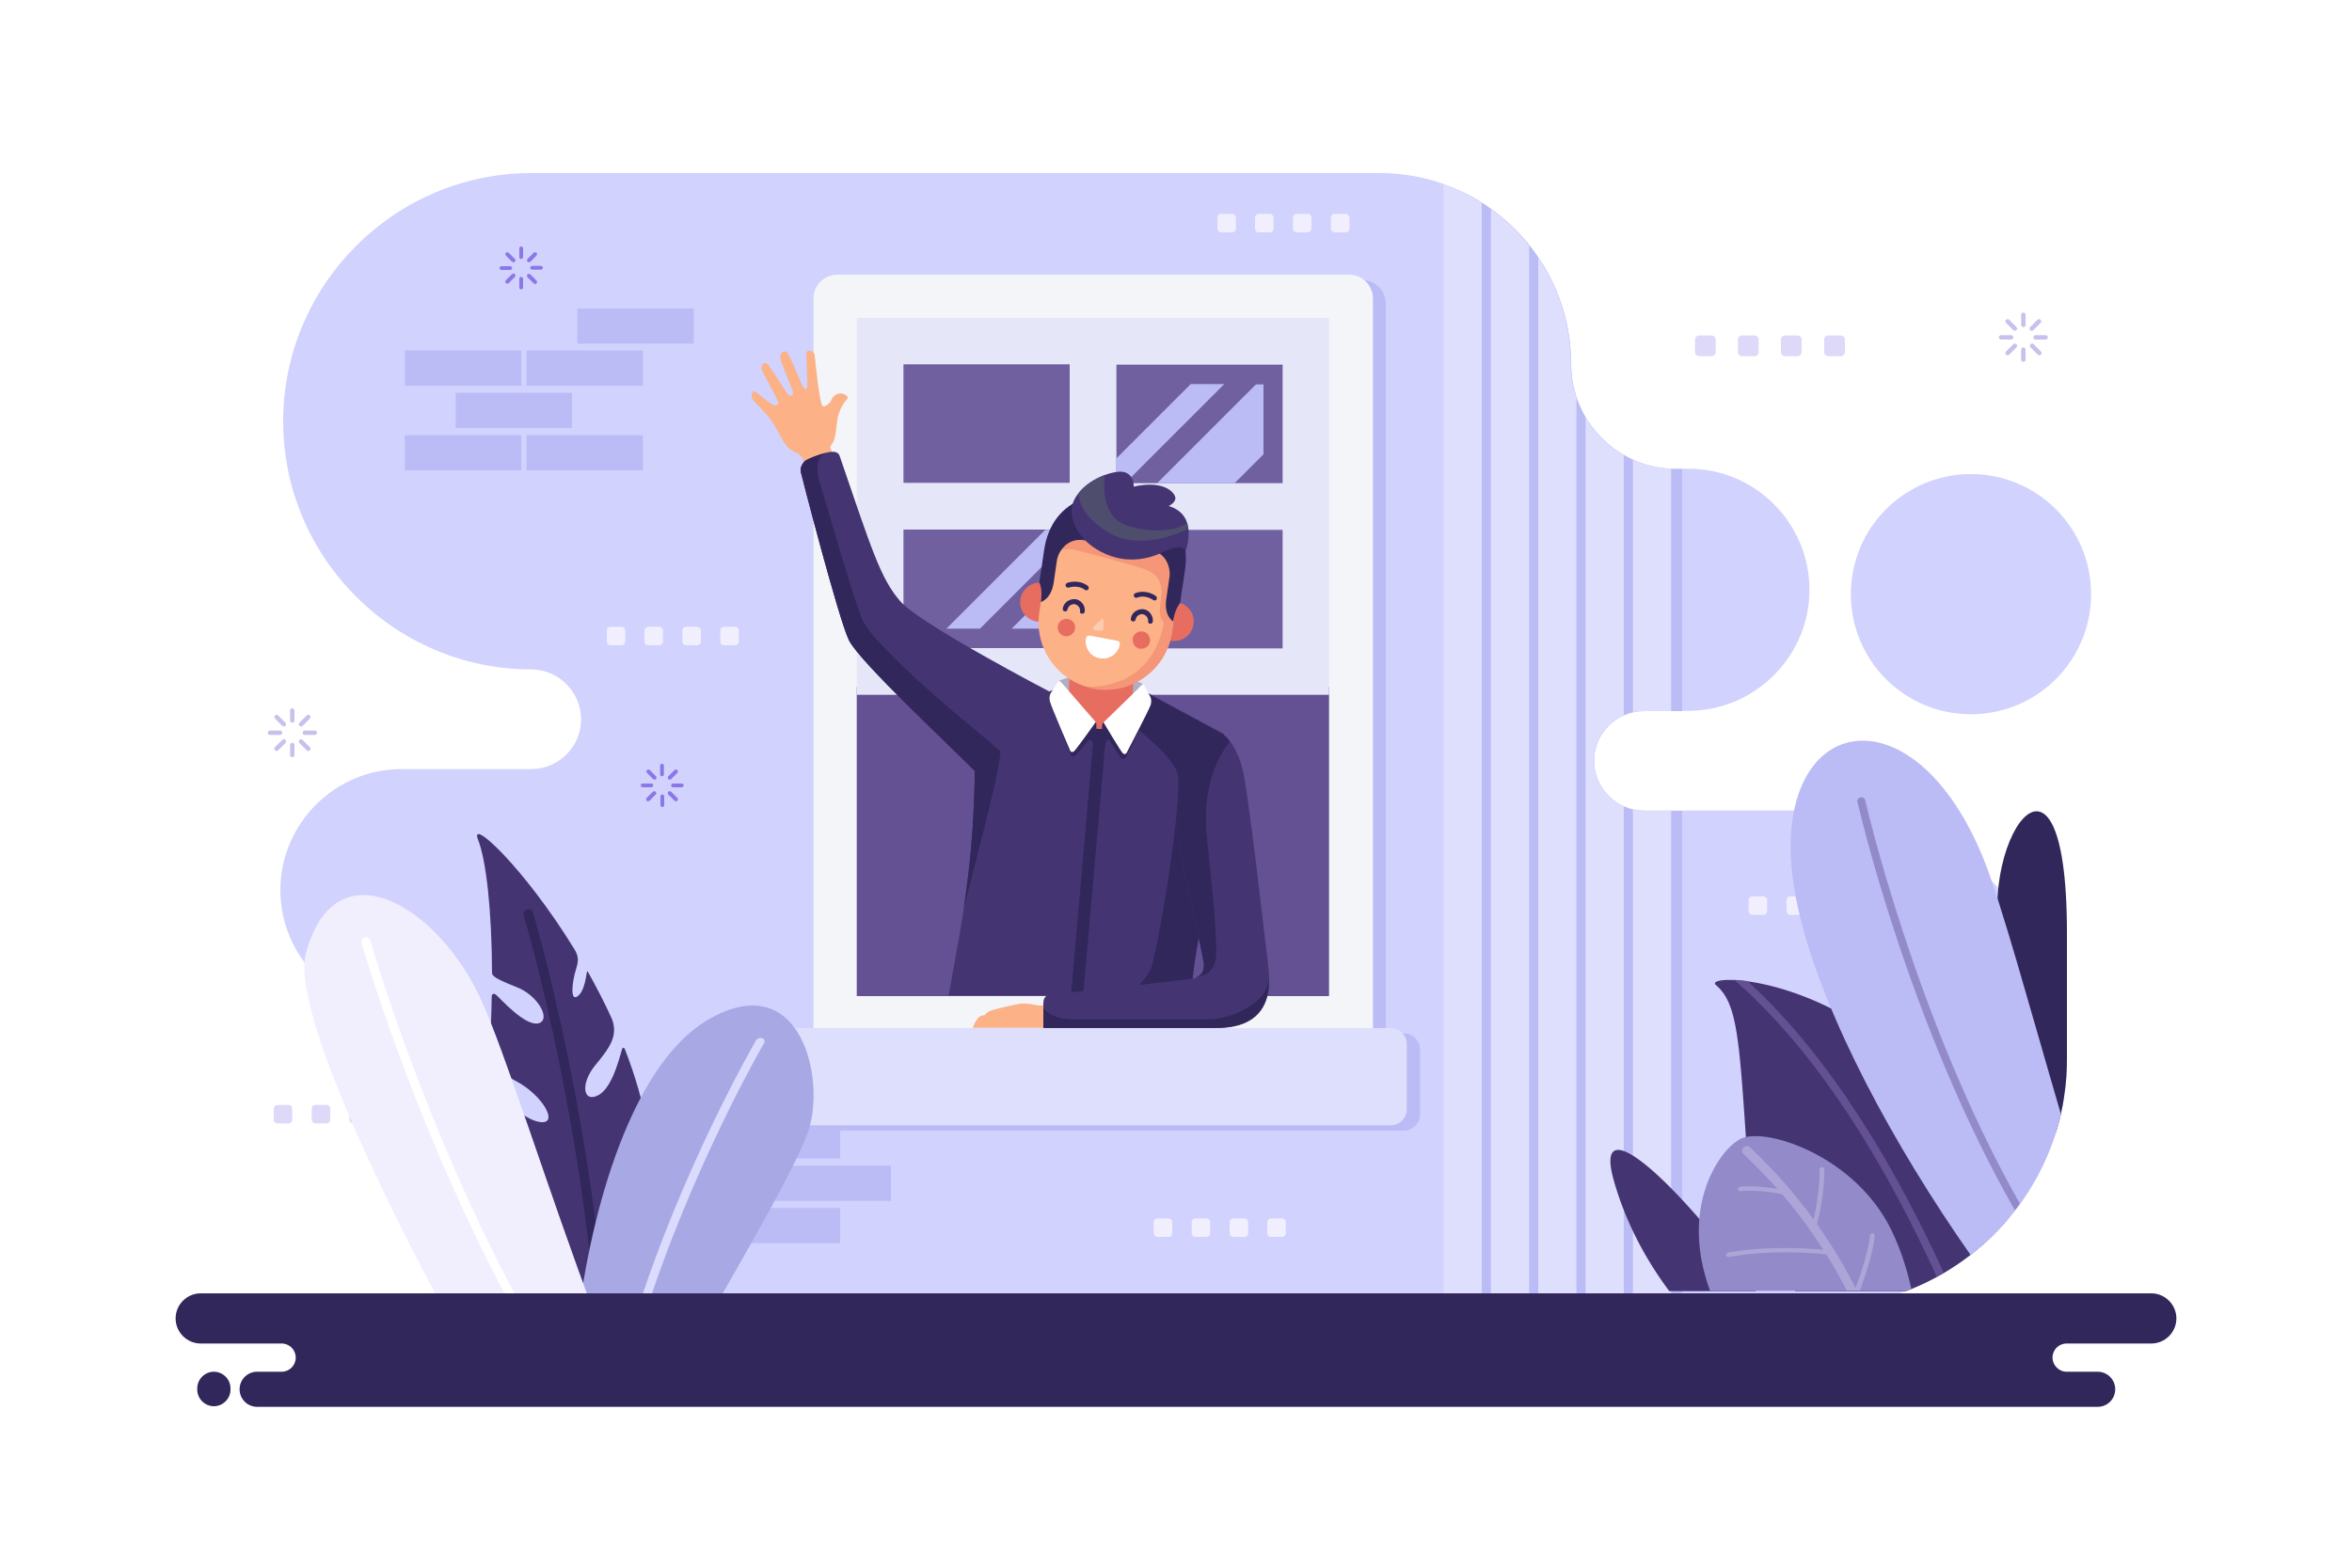 <svg xmlns="http://www.w3.org/2000/svg" viewBox="0 0 750 500"><path fill="#FFF" d="M0 0h750v500H0z"/><path fill="#8B77E6" d="M627.8 174.5c0-.4.3-.7.7-.7.4 0 .7.3.7.7v3.2c0 .4-.3.7-.7.7-.4 0-.7-.3-.7-.7v-3.2zm-4.9 2.6c-.3-.3-.3-.7 0-1 .3-.3.7-.3 1 0l2.3 2.3c.3.3.3.7 0 1-.3.3-.7.3-1 0l-2.3-2.3zm-1.6 5.3c-.4 0-.7-.3-.7-.7 0-.4.3-.7.7-.7h3.2c.4 0 .7.3.7.7 0 .4-.3.7-.7.7h-3.2zm2.6 4.8c-.3.3-.7.3-1 0-.3-.3-.3-.7 0-1l2.3-2.3c.3-.3.7-.3 1 0 .3.3.3.7 0 1l-2.3 2.3zm5.3 1.6c0 .4-.3.7-.7.7-.4 0-.7-.3-.7-.7v-3.2c0-.4.3-.7.7-.7.4 0 .7.3.7.7v3.2zm4.8-2.6c.3.3.3.7 0 1-.3.3-.7.3-1 0l-2.3-2.2c-.3-.3-.3-.7 0-1 .3-.3.7-.3 1 0l2.3 2.2zm1.6-5.2c.4 0 .7.3.7.7 0 .4-.3.7-.7.7h-3.2c-.4 0-.7-.3-.7-.7 0-.4.3-.7.7-.7h3.2zm-2.6-4.9c.3-.3.7-.3 1 0 .3.3.3.7 0 1l-2.3 2.3c-.3.3-.7.3-1 0-.3-.3-.3-.7 0-1l2.3-2.3z"/><path fill-rule="evenodd" clip-rule="evenodd" fill="#D1D2FD" d="M169.4 55.2c-43.5 0-79.1 35.6-79.1 79.2 0 43.5 35.6 79.1 79.1 79.1 8.7 0 15.9 7.2 15.9 15.9s-7.1 15.9-15.9 15.9H128c-21.2 0-38.6 17.4-38.6 38.6 0 21.2 17.4 38.6 38.6 38.6 18.4 0 33.4 15 33.4 33.4 0 33.5 27.4 60.9 60.9 60.9H580c43.5 0 79.1-35.6 79.1-79.2 0-43.5-35.6-79.1-79.1-79.1h-55.8c-8.7 0-15.9-7.2-15.9-15.9s7.2-15.9 15.9-15.9h14.2c21.2 0 38.6-17.4 38.6-38.6 0-21.2-17.3-38.6-38.5-38.6h-4.1c-18.4 0-33.4-15-33.4-33.4 0-33.5-27.4-60.9-60.9-60.9H169.4z"/><path fill-rule="evenodd" clip-rule="evenodd" fill="#D1D2FD" d="M628.5 227.8c21.1 0 38.3-17.1 38.3-38.3 0-21.1-17.1-38.3-38.3-38.3-21.1 0-38.3 17.1-38.3 38.3 0 21.2 17.1 38.3 38.3 38.3z"/><g fill-rule="evenodd" clip-rule="evenodd" fill="#BBBBF6"><path d="M184.1 98.4h37.1v11.2h-37.1zM129.1 111.8h37.1V123h-37.1zM167.9 111.8H205V123h-37.1zM145.3 125.3h37.1v11.2h-37.1zM129.1 138.8h37.1V150h-37.1zM167.9 138.8H205V150h-37.1z"/></g><path fill-rule="evenodd" clip-rule="evenodd" fill="#BBBBF6" d="M208.2 344.9h37.1v11.2h-37.1zM247 344.9h37.1v11.2H247zM192 358.3h37.1v11.2H192zM230.8 358.3h37.1v11.2h-37.1zM247 371.8h37.1V383H247zM192 385.3h37.1v11.2H192zM230.8 385.3h37.1v11.2h-37.1z"/><g fill-rule="evenodd" clip-rule="evenodd"><path fill="#BBBBF6" d="M271.1 89.3h163.2c4.2 0 7.6 3.4 7.6 7.6v232.7h5.8c2.8 0 5.1 2.3 5.1 5.1v20.8c0 2.8-2.3 5.1-5.1 5.1H257.8c-2.8 0-5.1-2.3-5.1-5.1v-20.8c0-2.8 2.3-5.1 5.1-5.1h5.8V96.9c0-4.2 3.4-7.6 7.5-7.6z"/><path fill="#F4F5F9" d="M267 87.6h163.2c4.2 0 7.6 3.4 7.6 7.6v236.3c0 4.2-3.4 7.6-7.6 7.6H267c-4.2 0-7.6-3.4-7.6-7.6V95.1c0-4.1 3.4-7.5 7.6-7.5z"/><path fill="#645193" d="M273.2 219.1h150.6v98.6H273.2z"/><path fill="#E6E6F9" d="M273.2 101.4h150.6v120.2H273.2z"/><path fill="#7060A0" d="M288.1 116.2V154h53v-37.8h-53zm0 52.7v37.8h53v-37.8h-53zm67.9 37.9h53V169h-53v37.8zm53-52.7v-37.8h-53v37.8h53z"/><path fill="#BBBBF6" d="M403 144.8l-9.3 9.3H369l31.5-31.5h2.4v22.2zm-23.3-22.3h10.7L358.9 154H356v-7.8l23.7-23.7zm-38.6 78h-18.5l18.5-18.5v18.5zm-28.6 0h-10.7l31.5-31.5h7.8v2.9l-28.6 28.6zm66.3-31.6L356 191.8v-22.9h22.8z"/><path fill="#DEDFFD" d="M253.6 327.9h189.9c2.8 0 5.1 2.3 5.1 5.1v20.8c0 2.8-2.3 5.1-5.1 5.1H253.6c-2.8 0-5.1-2.3-5.1-5.1V333c0-2.9 2.3-5.1 5.1-5.1z"/><g><path fill="#443572" d="M353.7 231.5l-2 .2h-1.2l-1.2-.1-1.9-.4-11.1-11.4-25.5 11.2c.8 40.1-3.4 58.9-8.3 86.5H380c.1-11.9 4.9-29.5 5.9-39.1l4.4-44.3-24.5-13.2-12.1 10.6z"/><path fill="#31275B" d="M358.4 317.7h14c3-2.5 6-4.7 7.9-5.6 1.1-11.3 4.7-25.3 5.6-33.5l.1-1.3c-.3-3.1-.7-6.4-1-9.9-1.4-13.1 1.7-21.9 4.7-27.1l.6-6-24.5-13.2-3.9 3.4-1.3 6.3s13.3 10.2 14.9 15.8c1.6 5.6-4 44.1-8 60.8-1.1 4.1-4.5 7.5-9.1 10.3zM310.8 232.8c.4 24.6-1.1 41.1-3.5 56.8 0 0 13-48.7 11.6-50-1.1-1-2.5-2.2-8.1-6.8z"/><path fill="#B1AEC1" d="M364.6 218.2c-8.9-4.3-17.7-4.6-26.9-1.1l1.4 4.3 23.8.9 1.7-4.1z"/><path fill="#31275B" d="M353.7 231.5l-2 .2-2.4-.1-1.9-.4-7.5-7.6-1.2.3-2.6 3.2s5.1 13.3 5.4 13.8c.3.5.9.7 1.8-.3s3.7-4.3 3.7-4.3.8-.8 1.1.2c.3.9 4.4-1.4 4.4-1.4l.2.9s.6-.7 1.2.3 3.3 5.2 3.5 5.4c.2.2 1.1.8 1.8-.4.6-1.2 7.9-16 9.2-18.5l-2.9-1.6-11.8 10.3z"/><path fill="#31275B" d="M353.7 231.5l-2 .2-2.4-.1-1.9-.4-.7-.8-1.7 2.7s3.6 1.3 3.5 4.5l-7 79.9h3.9l7-79.7c.3-3.2 3.8-4.2 3.8-4.2l-1.5-2.9-1 .8z"/><path fill="#E76D60" d="M351.9 198.6c5.6.2 10 5 9.8 10.6l-.5 13.5c-.2 5.6-5 10-10.6 9.8-5.6-.2-10-5-9.8-10.6l.5-13.5c.2-5.6 5-10 10.6-9.8z"/><path fill="#31275B" d="M348.2 230.4l1.2-.1s.2.3.2.7v1.7c-.4.1-2.7.5-2.7.2.1-.2 1.3-2.5 1.3-2.5zM353 230.6l-1.2-.2s-.2.2-.3.7c-.1.4-.1 1.7-.1 1.7.4.4 2.7.7 2.6.4 0-.2-1-2.6-1-2.6z"/><path fill="#FFF" d="M364.6 218.2c.1.1 1.5 2.7 2.2 4 0 0 .6 1 .1 2.7-.6 1.7-7.7 15.3-7.7 15.3s-.5.7-1.2 0-6.1-9.8-6.1-9.8l11.3-11c.5-.7 1.3-1.3 1.4-1.2zM337.6 217.2c-.1 0-1.7 2.6-2.5 3.8 0 0-.7 1-.3 2.7.4 1.7 6.5 15.8 6.5 15.8s.4.7 1.2.1c.8-.7 6.9-9.3 6.9-9.3l-10.4-12c-.7-.9-1.3-1.2-1.4-1.1z"/><path fill="#E76D60" d="M331.7 185.8h-.5c-2.8.2-5.3 2.3-5.8 5.2-.6 3.4 1.7 6.6 5.1 7.2 3.4.6 6.6-1.7 7.2-5.1.3-2-.3-3.9-1.6-5.2-.1 1.8-.7 4.1-3.1 3.9l.6-3.5c.3-1.5-1-2.4-1.9-2.5zM376.2 192.3c.1 0 .3.1.4.1 2.7 1 4.4 3.7 4 6.6-.4 3.4-3.5 5.8-7 5.4-3.4-.4-5.8-3.5-5.4-7 .2-2 1.4-3.6 3-4.6-.4 1.8-.5 4.1 1.8 4.7l.5-3.6c.3-1.3 1.7-1.8 2.7-1.6z"/><path fill="#FCB187" d="M358.4 158.2c-11.6-1.7-22.5 6.4-24.2 18.1l-2.8 19.2c-1.7 11.6 6.4 22.5 18.1 24.2 11.6 1.7 22.5-6.4 24.2-18.1l2.8-19.2c1.6-11.6-6.5-22.5-18.1-24.2z"/><path fill="#F49677" d="M346.5 219.1c1 .3 2 .5 3 .7 11.6 1.7 22.5-6.4 24.2-18.1l2.8-19.2c.5-3.5.1-6.9-1-10-8.5-2.5-15.8-4.6-15.8-4.6s-26.9 0-24 7.4l.8 1.2s2.3-2.1 6.4-1.1c4.1 1 17.8 4.6 22.3 6.2 4.5 1.7 5.7 5 5 9.6-.7 4.6-.2 6.4.9 7.1 0 0-1.7 20.8-24.6 20.8z"/><path fill="#FFF" d="M346.3 203.5c-.6 3 1.4 5.9 4.4 6.4 3 .6 5.9-1.4 6.4-4.4.1-.5-.2-1-.8-1.1l-9-1.7c-.4 0-.9.3-1 .8z"/><path fill="#FFF" d="M347.5 208.1c.8.9 1.9 1.6 3.2 1.8 1.1.2 2.1.1 3-.3-.2-1.2-1.3-2.3-2.7-2.6-1.4-.2-2.8.2-3.5 1.1zM356.5 204.5l-8.4-1.6c-.3.9-.1 1.9.5 2.2.7.4 6.8 1.4 7.4 1 .2-.2.4-.9.5-1.6z"/><path fill="#E76D60" d="M364.4 201.4c-1.5-.2-3 .8-3.2 2.3-.2 1.5.8 3 2.3 3.2 1.5.2 3-.8 3.2-2.3.2-1.5-.8-3-2.3-3.2zM340.5 197.4c-1.5-.2-3 .8-3.2 2.3-.2 1.5.8 3 2.3 3.2 1.5.2 3-.8 3.2-2.3.3-1.5-.7-2.9-2.3-3.2z"/><path fill="#31275B" d="M344.4 195c.1-.5-.1-1-.4-1.5-.3-.4-.8-.7-1.3-.8-.5-.1-1 .1-1.5.4-.4.3-.7.8-.8 1.3-.1.4-.4.7-.9.6-.4-.1-.7-.4-.6-.9.1-.9.6-1.7 1.4-2.3.7-.5 1.7-.8 2.6-.7.9.1 1.7.6 2.3 1.4.6.7.8 1.7.7 2.6-.1.4-.4.7-.9.6-.4.1-.7-.3-.6-.7zm21.7 3.2c.1-.5-.1-1-.4-1.5-.3-.4-.8-.7-1.3-.8-.5-.1-1 .1-1.5.4-.4.3-.7.8-.8 1.3-.1.4-.4.7-.9.6-.4-.1-.7-.4-.6-.9.1-.9.6-1.7 1.4-2.3.7-.5 1.7-.8 2.6-.7.9.1 1.7.6 2.3 1.4s.8 1.7.7 2.6c-.1.4-.4.7-.9.6-.3.1-.6-.3-.6-.7zm1.7-6.8c-1.5-1-3.4-1.5-5.2-.8-.4.2-.8 0-1-.4-.2-.4 0-.8.4-1 2.1-.9 4.8-.4 6.6.9.3.2.4.7.2 1.1-.2.3-.7.4-1 .2zm-27-4c-.4.1-.8-.1-1-.5-.1-.4.1-.8.5-1 2.1-.7 4.8-.5 6.6 1 .3.3.4.7.1 1.1-.3.3-.7.4-1.1.1-1.4-1.1-3.4-1.2-5.1-.7z"/><path fill="#31275B" d="M331.9 192s3.3-.8 4.1-6.2c.8-5.4.6-4.1 1-6.9.4-2.8 3.1-7.5 8.8-6.6 5.7.8 10.3 1.5 10.3 1.5s4.6.7 10.3 1.5c5.7.8 7 6.1 6.5 8.9-.4 2.8-.2 1.5-1 6.9s2.2 7.1 2.2 7.1c.6-4.3 2.2-5.8 2.2-5.8s.8-5.7 1.6-10.8c.7-5 .3-11.9-5.6-17.5-5.9-5.6-13.8-6.6-13.8-6.6s-7.8-1.2-15.1 2.4c-7.2 3.7-9.6 10.2-10.4 15.2-.7 5-1.6 10.7-1.6 10.7s1.2 1.9.5 6.2z"/><path fill="#443572" d="M345.9 172.2s9.6 10.5 24.1 4.3c0 0 6.2-3.6 8.1-.9 0 0 4.3-11.3-5.4-14.2 0 0 2.2-1.1 2.1-2.6-.1-1.5-3.3-5.8-13.3-3.6 0 0 .3-3.6-2.9-4.6-3.2-1-13.9 2.6-16.5 9.9 0 .1-2.1 5.5 3.8 11.7z"/><path fill="#4F4D6E" d="M378.9 168.6c-.1-.5-.2-1-.3-1.6-2.8 1.5-8.8 3.5-18.1 1-8.2-2.1-8.9-10.4-8.2-16.5-3 1.1-6.2 3-8.3 5.7 0 3 1.6 7.4 8.3 11.9 9.6 6.6 21.8 1.9 26.6-.5z"/><path fill="#FCB187" d="M254.6 143.2v1.6s.8.3 1.4 1.6c.6 1.3.9 2.3.9 2.3l8.6-3.1v-.7l-.7-2s-.2-.4 0-.6l-4.3-1.9-5.9 2.8z"/><path fill="#443572" d="M334.7 220.6s-41-21.4-47.5-28.7c-6.5-7.3-9.5-17.5-19.5-46.6 0 0-.4-1.4-2.5-1.2-2.1.1-8 2.2-8.8 3.2-.8 1-1.3 2-1 3.4.3 1.4 12 46.7 15.3 53.5 3.3 6.8 33.3 34.7 39.6 41.2 6.3 6.5 24.4-24.8 24.4-24.8z"/><path fill="#31275B" d="M263.5 144.4c-2.6.6-6.5 2.1-7.1 2.9-.8 1-1.3 2-1 3.4.3 1.4 12 46.7 15.3 53.5 3.3 6.8 33.3 34.7 39.6 41.2 1.9 2 5.1.4 8.4-2.9.3-1.7.4-2.8.2-3-1.4-1.3-3.4-2.9-13.9-11.7-10.6-8.8-26.9-23.9-29.7-29.5-2.7-5.6-11.1-35.2-13.8-44.1-2.6-8.4 1.7-9.7 2-9.8z"/><path fill="#FCB187" d="M267.1 133.4c.6-3.2 2.4-5.5 3.1-6.2 1-1-3.6-3.8-5.4 1 0 0-1.6 1.8-2.5 1.3-.9-.5-2.4-14.7-2.5-16.2-.2-1.5-1.9-1.7-2.4-1.2-.5.4-.2 2.7-.1 5.5.1 2.9.3 6.1 0 6.3-.2.3-.9.3-1.6-1.2-.7-1.5-4.1-10.1-4.9-10.5-.8-.4-2.2.4-2 1.8.1 1.4 3.9 10 4.1 11.2.1 1.3-1.1 1.2-1.7.5-.6-.7-6-9.4-6.7-9.8-.7-.4-2.1.4-1.6 1.9s5.4 10 5.3 10.7c0 .7-1 1.3-2.6.1-1.6-1.1-4.6-3.8-5.2-3.8-.6 0-1.3 1.8.1 3.2 1.4 1.4 4.8 5.1 5.2 5.7 2.3 3.2 3.4 6.7 5.6 9 .8.8 1.8 1.4 2.9 1.8 2.7 1 6 .8 8.5-.6 4.3-2.2 3.6-6 4.4-10.5zM335.5 325.5l-2.7 2.3h-22.6s.9-2.8 2.4-3.7c0 0 .6-.3 1.3-.3 0 0 .7-.9 1.8-1.4 1.1-.4 6.3-1.7 9.1-2.2 2.8-.5 5.4.5 6.8.5 1.3 0 3.4-.3 3.4-.3l.5 5.1z"/><path fill="#443572" d="M390.2 234.3s4.2 2.9 6.2 11.8 7 54 8 61.8c1 7.8.6 20-16.6 20h-55.1v-8c0-2.1 1.4-2.8 2.8-2.8s43.4-4.6 45.4-5.1c2-.6 3-1.7 3-4.1.1-2.4-6.8-30.1-8.2-40.5-1.4-10.6 4.7-33.4 14.5-33.1z"/><path fill="#31275B" d="M404.7 311.7c.2 7.4-2.3 16.1-16.9 16.1h-55.1v-6.3c1.3 1.7 4.1 3.6 9.4 3.6h43.3c6.7 0 19-4.8 19.3-13.4zM375.7 267.2c1 7 4.4 22 6.5 31.7 1 4.6 1.7 8.1 1.7 8.9-.1 2.2-.9 3.3-2.6 3.9 4.2-.7 5.6-2.6 6.3-5.3.6-2.2.1-11.7-1.7-29.1-.3-3.1-.7-6.4-1-9.9-1.4-13.1 1.7-21.9 4.7-27.1.9-1.6 1.9-2.9 2.6-3.8-1.2-1.6-2.1-2.2-2.1-2.2-9.7-.3-15.8 22.5-14.4 32.9z"/><path fill="#FCCCB1" d="M348.7 200s1.9-2 2.5-2.5c.6-.5.7.1.7.9-.1.8.1 2.3-.3 2.6-.4.4-2.5 0-2.9-.2-.5-.1 0-.8 0-.8z"/></g></g><path fill="#8B77E6" d="M210.5 244.2c0-.3.3-.6.6-.6.4 0 .6.3.6.6v2.8c0 .3-.3.6-.6.6s-.6-.3-.6-.6v-2.8zm-4.2 2.3c-.2-.2-.2-.6 0-.9.2-.2.6-.2.9 0l2 2c.2.2.2.6 0 .9-.2.2-.6.2-.9 0l-2-2zm-1.4 4.6c-.3 0-.6-.3-.6-.6s.3-.6.6-.6h2.8c.4 0 .6.3.6.6s-.3.6-.6.6h-2.8zm2.2 4.3c-.2.2-.6.2-.9 0-.2-.2-.2-.6 0-.9l2-2c.2-.2.6-.2.9 0 .2.2.2.6 0 .9l-2 2zm4.7 1.4c0 .3-.3.6-.6.6s-.6-.3-.6-.6V254c0-.3.3-.6.6-.6.4 0 .6.3.6.6v2.8zm4.2-2.3c.2.2.2.6 0 .9-.2.2-.6.2-.9 0l-2-2c-.2-.2-.2-.6 0-.9.2-.2.6-.2.9 0l2 2zm1.4-4.6c.4 0 .6.3.6.6s-.3.6-.6.6h-2.8c-.3 0-.6-.3-.6-.6s.3-.6.6-.6h2.8zm-2.3-4.3c.2-.2.6-.2.9 0 .2.2.2.6 0 .9l-2 2c-.2.2-.6.2-.9 0-.2-.2-.2-.6 0-.9l2-2z"/><g fill-rule="evenodd" clip-rule="evenodd" fill="#DED8F9"><path d="M88.5 352.4H92c.6 0 1.2.5 1.2 1.2v3.5c0 .6-.5 1.2-1.2 1.2h-3.5c-.7 0-1.2-.5-1.2-1.2v-3.5c0-.6.5-1.2 1.2-1.2zM100.6 352.4h3.5c.6 0 1.2.5 1.2 1.2v3.5c0 .6-.5 1.2-1.2 1.2h-3.5c-.6 0-1.2-.5-1.2-1.2v-3.5c0-.6.5-1.2 1.2-1.2zM112.6 352.4h3.5c.6 0 1.2.5 1.2 1.2v3.5c0 .6-.5 1.2-1.2 1.2h-3.5c-.6 0-1.2-.5-1.2-1.2v-3.5c0-.6.6-1.2 1.2-1.2zM124.7 352.4h3.5c.7 0 1.2.5 1.2 1.2v3.5c0 .6-.5 1.2-1.2 1.2h-3.5c-.7 0-1.2-.5-1.2-1.2v-3.5c0-.6.5-1.2 1.2-1.2z"/></g><path fill="#8B77E6" d="M165.6 79.2c0-.3.3-.6.6-.6s.6.3.6.6V82c0 .3-.3.6-.6.6-.4 0-.6-.3-.6-.6v-2.8zm-4.3 2.3c-.2-.2-.2-.6 0-.9.2-.2.6-.2.9 0l2 2c.2.2.2.6 0 .9-.2.2-.6.2-.9 0l-2-2zm-1.4 4.6c-.4 0-.6-.3-.6-.6s.3-.6.6-.6h2.8c.3 0 .6.3.6.6s-.3.6-.6.6h-2.8zm2.3 4.2c-.2.2-.6.2-.9 0-.2-.2-.2-.6 0-.9l2-2c.2-.2.6-.2.9 0 .2.2.2.6 0 .9l-2 2zm4.6 1.4c0 .3-.3.6-.6.6-.4 0-.6-.3-.6-.6v-2.8c0-.3.3-.6.6-.6s.6.3.6.6v2.8zm4.3-2.2c.2.2.2.6 0 .9-.2.2-.6.2-.9 0l-2-2c-.2-.2-.2-.6 0-.9.2-.2.6-.2.9 0l2 2zm1.4-4.7c.3 0 .6.3.6.6s-.3.6-.6.6h-2.8c-.4 0-.6-.3-.6-.6s.3-.6.6-.6h2.8zm-2.3-4.2c.2-.2.6-.2.9 0 .2.2.2.6 0 .9l-2 2c-.2.2-.6.2-.9 0-.2-.2-.2-.6 0-.9l2-2z"/><g fill-rule="evenodd" clip-rule="evenodd" fill="#F1EFFD"><path d="M194.7 199.9h3.5c.6 0 1.2.5 1.2 1.2v3.5c0 .6-.5 1.2-1.2 1.2h-3.5c-.6 0-1.2-.5-1.2-1.2V201c0-.6.5-1.1 1.2-1.1zM206.7 199.9h3.5c.7 0 1.2.5 1.2 1.2v3.5c0 .6-.5 1.2-1.2 1.2h-3.5c-.7 0-1.2-.5-1.2-1.2V201c.1-.6.6-1.1 1.2-1.1zM218.8 199.9h3.5c.6 0 1.2.5 1.2 1.2v3.5c0 .6-.5 1.2-1.2 1.2h-3.5c-.6 0-1.2-.5-1.2-1.2V201c0-.6.6-1.1 1.2-1.1zM230.9 199.9h3.5c.6 0 1.2.5 1.2 1.2v3.5c0 .6-.5 1.2-1.2 1.2h-3.5c-.7 0-1.2-.5-1.2-1.2V201c0-.6.5-1.1 1.2-1.1z"/></g><g fill-rule="evenodd" clip-rule="evenodd"><path fill="#BBBBF6" d="M536.4 149.6v77.2h-12.2c-8.7 0-15.9 7.1-15.9 15.9 0 8.7 7.2 15.9 15.9 15.9h12.2v158.3h-69.9V61.3c20.4 9.9 34.5 30.8 34.5 54.9 0 18.4 15 33.4 33.4 33.4h2z"/><path fill="#DEDFFD" d="M472.5 64.7v352.1h-12.2V58.7c4.3 1.6 8.4 3.6 12.2 6zM487.6 78.3v338.6h-12.2V66.7c4.6 3.2 8.7 7.2 12.2 11.6zM502.7 126.9v289.9h-12.2V82.2c6.6 9.7 10.4 21.4 10.4 34 0 3.7.6 7.3 1.8 10.7zM517.8 145.1v83c-5.6 2.5-9.5 8.1-9.5 14.5 0 6.5 3.9 12.1 9.5 14.5v159.7h-12.2V133.1c2.9 5 7.1 9.2 12.2 12zM532.9 149.5v77.3h-8.7c-1.2 0-2.4.1-3.5.4v-80.6c3.7 1.7 7.8 2.7 12.2 2.9zm0 109v158.3h-12.2V258.2c1.1.3 2.3.4 3.5.4h8.7z"/></g><g fill-rule="evenodd" clip-rule="evenodd" fill="#F1EFFD"><path d="M369.1 388.6h3.5c.6 0 1.2.5 1.2 1.2v3.5c0 .7-.5 1.2-1.2 1.2h-3.5c-.6 0-1.2-.5-1.2-1.2v-3.5c0-.7.6-1.2 1.2-1.2zM381.2 388.6h3.5c.7 0 1.2.5 1.2 1.2v3.5c0 .7-.5 1.2-1.2 1.2h-3.5c-.7 0-1.2-.5-1.2-1.2v-3.5c0-.7.5-1.2 1.2-1.2zM393.3 388.6h3.5c.6 0 1.2.5 1.2 1.2v3.5c0 .7-.5 1.2-1.2 1.2h-3.5c-.6 0-1.2-.5-1.2-1.2v-3.5c0-.7.5-1.2 1.2-1.2zM405.3 388.6h3.5c.7 0 1.2.5 1.2 1.2v3.5c0 .7-.5 1.2-1.2 1.2h-3.5c-.7 0-1.2-.5-1.2-1.2v-3.5c.1-.7.6-1.2 1.2-1.2z"/></g><g fill-rule="evenodd" clip-rule="evenodd" fill="#F1EFFD"><path d="M389.4 68.2h3.5c.6 0 1.2.5 1.2 1.2v3.5c0 .7-.5 1.2-1.2 1.2h-3.5c-.6 0-1.2-.5-1.2-1.2v-3.5c0-.7.5-1.2 1.2-1.2zM401.4 68.2h3.5c.6 0 1.2.5 1.2 1.2v3.5c0 .7-.5 1.2-1.2 1.2h-3.5c-.7 0-1.2-.5-1.2-1.2v-3.5c.1-.7.6-1.2 1.2-1.2zM413.5 68.2h3.5c.7 0 1.2.5 1.2 1.2v3.5c0 .7-.5 1.2-1.2 1.2h-3.5c-.6 0-1.2-.5-1.2-1.2v-3.5c0-.7.6-1.2 1.2-1.2zM425.6 68.2h3.5c.6 0 1.2.5 1.2 1.2v3.5c0 .7-.5 1.2-1.2 1.2h-3.5c-.6 0-1.2-.5-1.2-1.2v-3.5c0-.7.5-1.2 1.2-1.2z"/></g><g fill-rule="evenodd" clip-rule="evenodd" fill="#F1EFFD"><path d="M558.8 285.9h3.5c.6 0 1.2.5 1.2 1.2v3.5c0 .6-.5 1.2-1.2 1.2h-3.5c-.7 0-1.2-.5-1.2-1.2v-3.5c0-.7.5-1.2 1.2-1.2zM570.9 285.9h3.5c.6 0 1.2.5 1.2 1.2v3.5c0 .6-.5 1.2-1.2 1.2h-3.5c-.6 0-1.2-.5-1.2-1.2v-3.5c0-.7.5-1.2 1.2-1.2zM582.9 285.9h3.5c.6 0 1.2.5 1.2 1.2v3.5c0 .6-.5 1.2-1.2 1.2h-3.5c-.6 0-1.2-.5-1.2-1.2v-3.5c.1-.7.6-1.2 1.2-1.2zM595 285.9h3.5c.7 0 1.2.5 1.2 1.2v3.5c0 .6-.5 1.2-1.2 1.2H595c-.6 0-1.2-.5-1.2-1.2v-3.5c0-.7.6-1.2 1.2-1.2z"/></g><g fill-rule="evenodd" clip-rule="evenodd"><path fill="#443572" d="M147.2 407.7c0-7.1.8-15.3 2.7-24.6 0-.1 0-.1.1-.2.1-.4.4-1.1 1.1-.9 1 .3 9.3 4.9 17.1 12.8 7.8 7.9 7.6-4 .9-8.6-6.7-4.7-13.6-6.6-15.7-8.4-2.1-1.8-1.7-3.8-1.7-3.8 1.6-9 2.8-18.3 3.6-27.4 0 0 .4-2 2.3.3s9.2 10.5 14.9 11c5.7.5.5-8.5-7.6-12.9s-9.1-5.4-9-6.5c.5-7.2.8-14.2.9-20.9 0 0 .3-1.2 1.4-.3 1.1.9 9.1 10 13.4 9.1 4.3-1 .1-8.8-6.7-11.5-6.8-2.7-8-3.6-8-4.6-.1-19.8-1.8-35.8-4.5-42.6-2.7-7.1 14.7 8.9 30.8 35.1 1.4 2.4 1.3 3.7.4 6.6-1 3.1-2 10.1.5 8.4 2.5-1.6 2.9-7.7 3.1-7.9.2-.1.3 0 .3.1 2.6 4.7 5.2 9.6 7.5 14.7 2.4 5.7-.8 9.7-5.3 15.2-4.7 5.8-3.8 12 1.1 9.4 5-2.6 7.3-14.6 7.7-15 .4-.3.7.1.7.2 3.3 8.4 5.9 17.3 7.5 26.3.3 4.5-3.3 8.2-7.1 14.2-3.8 6.1-.9 9.8 2.1 8.9 3-.8 5.1-8.3 5.7-8.7.6-.4.8-.1.8 0 .3 8.7-.5 17.4-2.8 25.9-2.1 7.5-4.2 13.8-6.4 19.3h-39.4l-12.4-12.7z"/><path fill="#31275B" d="M193 420.2c-5.2-69-22.9-128.7-23-129.1-.2-.8-1.1-1.3-1.9-1.1-.8.2-1.3 1.1-1.1 1.9.1.3 17.7 59.7 22.9 128.2h3.1z"/><path fill="#A8A8E5" d="M225.5 325.4c29.9-17.7 38.1 19.1 32.1 35.8-4.5 12.3-20.4 39.4-31.6 59.1h-41.7c5.4-41.4 19.3-81.9 41.2-94.9z"/><path fill="#DBDBFD" d="M202.5 420.2c15.2-48.3 38.5-88.2 38.6-88.4.3-.6 1.2-.9 1.9-.7.7.2 1 .9.7 1.5-.1.2-23.2 39.8-38.3 87.6h-2.9z"/><path fill="#F1EFFD" d="M97.5 304.2c9.2-34.8 41.7-15.8 55.6 14 7.9 16.8 21.5 61.1 36.9 102h-39l-11.6-6.5c-26.9-50.4-45.6-95.6-41.9-109.5z"/><path fill="#FFF" d="M160.5 411.8c-29.6-56.2-45.1-110.8-45.2-111-.2-.8.2-1.6 1-1.8.8-.2 1.6.2 1.8 1 .1.3 17.1 60.2 49.4 118.9l-7-7.1z"/></g><path fill-rule="evenodd" clip-rule="evenodd" fill="#BBBBF6" d="M611.8 310.1h37.1v11.2h-37.1zM595.6 323.6h37.1v11.2h-37.1zM634.4 323.6h23.5c.7 3.7 1.1 7.4 1.2 11.2h-24.7v-11.2zM611.8 337.1h37.1v11.2h-37.1zM650.6 337.1h8.5v.6c0 3.6-.2 7.1-.7 10.6h-7.8v-11.2zM634.4 350.6h23.7c-.6 3.8-1.5 7.6-2.7 11.2h-20.9v-11.2z"/><path fill="#8B77E6" d="M572.2 362.5c0-.3.3-.6.6-.6s.6.3.6.6v2.8c0 .3-.3.6-.6.6s-.6-.3-.6-.6v-2.8zm-4.2 2.3c-.2-.2-.2-.6 0-.9.2-.2.6-.2.9 0l2 2c.2.2.2.6 0 .9-.2.2-.6.2-.9 0l-2-2zm-1.4 4.6c-.3 0-.6-.3-.6-.6s.3-.6.6-.6h2.8c.3 0 .6.3.6.6s-.3.6-.6.6h-2.8zm2.3 4.2c-.2.2-.6.2-.9 0-.2-.2-.2-.6 0-.9l2-2c.2-.2.6-.2.9 0 .2.2.2.6 0 .9l-2 2zm4.6 1.4c0 .3-.3.6-.6.6s-.6-.3-.6-.6v-2.8c0-.3.3-.6.6-.6s.6.3.6.6v2.8zm4.2-2.3c.2.2.2.6 0 .9-.2.2-.6.2-.9 0l-2-2c-.2-.2-.2-.6 0-.9.2-.2.6-.2.9 0l2 2zm1.4-4.6c.3 0 .6.3.6.6s-.3.6-.6.6h-2.8c-.3 0-.6-.3-.6-.6s.3-.6.6-.6h2.8zm-2.2-4.2c.2-.2.6-.2.9 0 .2.2.2.6 0 .9l-2 2c-.2.2-.6.2-.9 0-.2-.2-.2-.6 0-.9l2-2z"/><path fill-rule="evenodd" clip-rule="evenodd" fill="#31275B" d="M639.1 305.3c8.6 28 11.8 43.2 16.5 55.8 2.3-7.4 3.5-15.2 3.5-23.4v-40.2c0-73-30.6-26.7-20 7.8z"/><path fill-rule="evenodd" clip-rule="evenodd" fill="#443572" d="M532.3 411.8c-6.7-9-13.6-20.8-17.7-35.3-7.1-25.2 22.2 2.7 45.3 35.3h-27.6zM572.5 411.8c-7.2-12.2-14.4-28.2-15.5-45.1-2.4-35.5-3-46.7-9.8-52.5-5.8-4.9 64.2-3.9 93.6 74a79.71 79.71 0 01-33 23.6h-35.3z"/><path fill-rule="evenodd" clip-rule="evenodd" fill="#645193" d="M557.2 312.9c26.5 24.1 47.4 59.8 62.6 93-.7.4-1.5.8-2.2 1.3-15.6-34.2-37.1-70.8-64.6-94.7 1.2.1 2.7.2 4.2.4z"/><path fill-rule="evenodd" clip-rule="evenodd" fill="#BBBBF6" d="M632.5 273.9c5.8 14.4 14.5 46.7 24.7 81.5-4.2 18.1-14.6 33.9-28.8 44.9-24.7-35.3-46.2-75.3-54.2-107.1-16.3-63.9 34-79.2 58.3-19.3z"/><path fill-rule="evenodd" clip-rule="evenodd" fill="#938ACA" d="M642.5 386c-34.2-59.8-50.1-129.9-50.2-130.2-.2-.7.3-1.4 1-1.5.7-.2 1.4.3 1.5 1 .1.3 15.8 69.5 49.3 128.6-.5.7-1 1.4-1.6 2.1zM609.5 411.1c-1.3-5.8-3.2-12.1-6.2-18.4-11.4-23.9-39.9-33.2-48-29.6-6.6 3-20 21.4-10 48.6h62.5c.6-.2 1.1-.4 1.7-.6z"/><path fill-rule="evenodd" clip-rule="evenodd" fill="#ADA5D8" d="M593 411.8c1.5-3.9 4.4-12.5 4.8-17.7 0-.4-.3-.8-.7-.8-.4 0-.7.3-.8.7-.4 4.8-3.1 12.8-4.6 16.8-3.3-6.6-7.4-13.4-12.3-20.4 2.6-10 2.3-17.5 2.3-17.5 0-.4-.4-.7-.8-.7s-.7.4-.7.8c0 0 .3 6.7-1.9 15.9-5.6-7.7-12.3-15.5-20.3-23-.6-.5-1.5-.5-2.1.1-.5.6-.5 1.5.1 2.1 3.9 3.7 7.5 7.4 10.8 11.1-3-.5-7.5-1.1-11.9-.7-.4 0-.7.4-.7.8s.4.7.8.6c5.4-.5 10.8.5 13.3 1 5.1 5.9 9.4 11.9 13.1 17.7-5.2-.5-18-1.3-30.4.9-.4.1-.7.5-.6.8.1.4.5.7.9.6 13.2-2.4 27-1.3 31.1-.8 2.4 3.9 4.6 7.8 6.5 11.5h4.1z"/><g><g fill-rule="evenodd" clip-rule="evenodd" fill="#DED8F9"><path d="M541.8 107h4c.7 0 1.3.6 1.3 1.3v4c0 .7-.6 1.3-1.3 1.3h-4c-.7 0-1.3-.6-1.3-1.3v-4c0-.7.6-1.3 1.3-1.3zM555.5 107h4c.7 0 1.3.6 1.3 1.3v4c0 .7-.6 1.3-1.3 1.3h-4c-.7 0-1.3-.6-1.3-1.3v-4c0-.7.6-1.3 1.3-1.3zM569.2 107h4c.7 0 1.3.6 1.3 1.3v4c0 .7-.6 1.3-1.3 1.3h-4c-.7 0-1.3-.6-1.3-1.3v-4c0-.7.6-1.3 1.3-1.3zM583 107h4c.7 0 1.3.6 1.3 1.3v4c0 .7-.6 1.3-1.3 1.3h-4c-.7 0-1.3-.6-1.3-1.3v-4c-.1-.7.5-1.3 1.3-1.3z"/></g><path fill="#C9C0ED" d="M644.5 100.4c0-.4.3-.7.7-.7.4 0 .7.3.7.7v3.2c0 .4-.3.7-.7.7-.4 0-.7-.3-.7-.7v-3.2zm-4.8 2.6c-.3-.3-.3-.7 0-1 .3-.3.7-.3 1 0l2.3 2.3c.3.3.3.7 0 1-.3.3-.7.3-1 0l-2.3-2.3zm-1.6 5.3c-.4 0-.7-.3-.7-.7 0-.4.3-.7.7-.7h3.2c.4 0 .7.3.7.7 0 .4-.3.7-.7.7h-3.2zm2.6 4.8c-.3.3-.7.3-1 0-.3-.3-.3-.7 0-1l2.3-2.3c.3-.3.7-.3 1 0 .3.3.3.7 0 1l-2.3 2.3zm5.2 1.6c0 .4-.3.7-.7.7-.4 0-.7-.3-.7-.7v-3.2c0-.4.3-.7.7-.7.4 0 .7.3.7.7v3.2zm4.9-2.6c.3.3.3.7 0 1-.3.3-.7.3-1 0l-2.3-2.3c-.3-.3-.3-.7 0-1 .3-.3.7-.3 1 0l2.3 2.3zm1.5-5.2c.4 0 .7.3.7.7 0 .4-.3.7-.7.7h-3.2c-.4 0-.7-.3-.7-.7 0-.4.3-.7.7-.7h3.2zm-2.6-4.9c.3-.3.7-.3 1 0 .3.3.3.7 0 1l-2.3 2.3c-.3.3-.7.3-1 0-.3-.3-.3-.7 0-1l2.3-2.3z"/></g><path fill="#C9C0ED" d="M92.5 226.6c0-.4.3-.7.7-.7.4 0 .7.3.7.7v3.2c0 .4-.3.7-.7.7-.4 0-.7-.3-.7-.7v-3.2zm-4.8 2.6c-.3-.3-.3-.7 0-1 .3-.3.7-.3 1 0l2.3 2.3c.3.3.3.7 0 1-.3.3-.7.3-1 0l-2.3-2.3zm-1.6 5.2c-.4 0-.7-.3-.7-.7 0-.4.3-.7.7-.7h3.2c.4 0 .7.3.7.7 0 .4-.3.7-.7.7h-3.2zm2.6 4.9c-.3.3-.7.3-1 0-.3-.3-.3-.7 0-1L90 236c.3-.3.7-.3 1 0 .3.3.3.7 0 1l-2.3 2.3zm5.2 1.5c0 .4-.3.7-.7.7-.4 0-.7-.3-.7-.7v-3.2c0-.4.3-.7.7-.7.4 0 .7.3.7.7v3.2zm4.9-2.5c.3.3.3.7 0 1-.3.3-.7.3-1 0l-2.3-2.3c-.3-.3-.3-.7 0-1 .3-.3.7-.3 1 0l2.3 2.3zm1.6-5.3c.4 0 .7.3.7.7 0 .4-.3.7-.7.7h-3.2c-.4 0-.7-.3-.7-.7 0-.4.3-.7.7-.7h3.2zm-2.6-4.8c.3-.3.7-.3 1 0 .3.3.3.7 0 1l-2.3 2.3c-.3.3-.7.3-1 0-.3-.3-.3-.7 0-1l2.3-2.3z"/><g><path fill-rule="evenodd" clip-rule="evenodd" fill="#31275B" d="M64 412.5h622c4.4 0 8 3.6 8 8s-3.6 8-8 8h-27c-2.5 0-4.5 2-4.5 4.5 0 2.4 2 4.5 4.5 4.5h9.9c3.1 0 5.6 2.5 5.6 5.6 0 3.1-2.5 5.6-5.6 5.6H82c-3.1 0-5.6-2.5-5.6-5.6 0-3.1 2.5-5.6 5.6-5.6h7.8c2.5 0 4.5-2 4.5-4.5s-2-4.5-4.5-4.5H64c-4.4 0-8-3.6-8-8s3.6-8 8-8zm4.2 36c-2.9 0-5.3-2.4-5.3-5.3v-.4c0-2.9 2.4-5.3 5.3-5.3s5.3 2.4 5.3 5.3v.4c0 2.9-2.4 5.3-5.3 5.3z"/></g></svg>